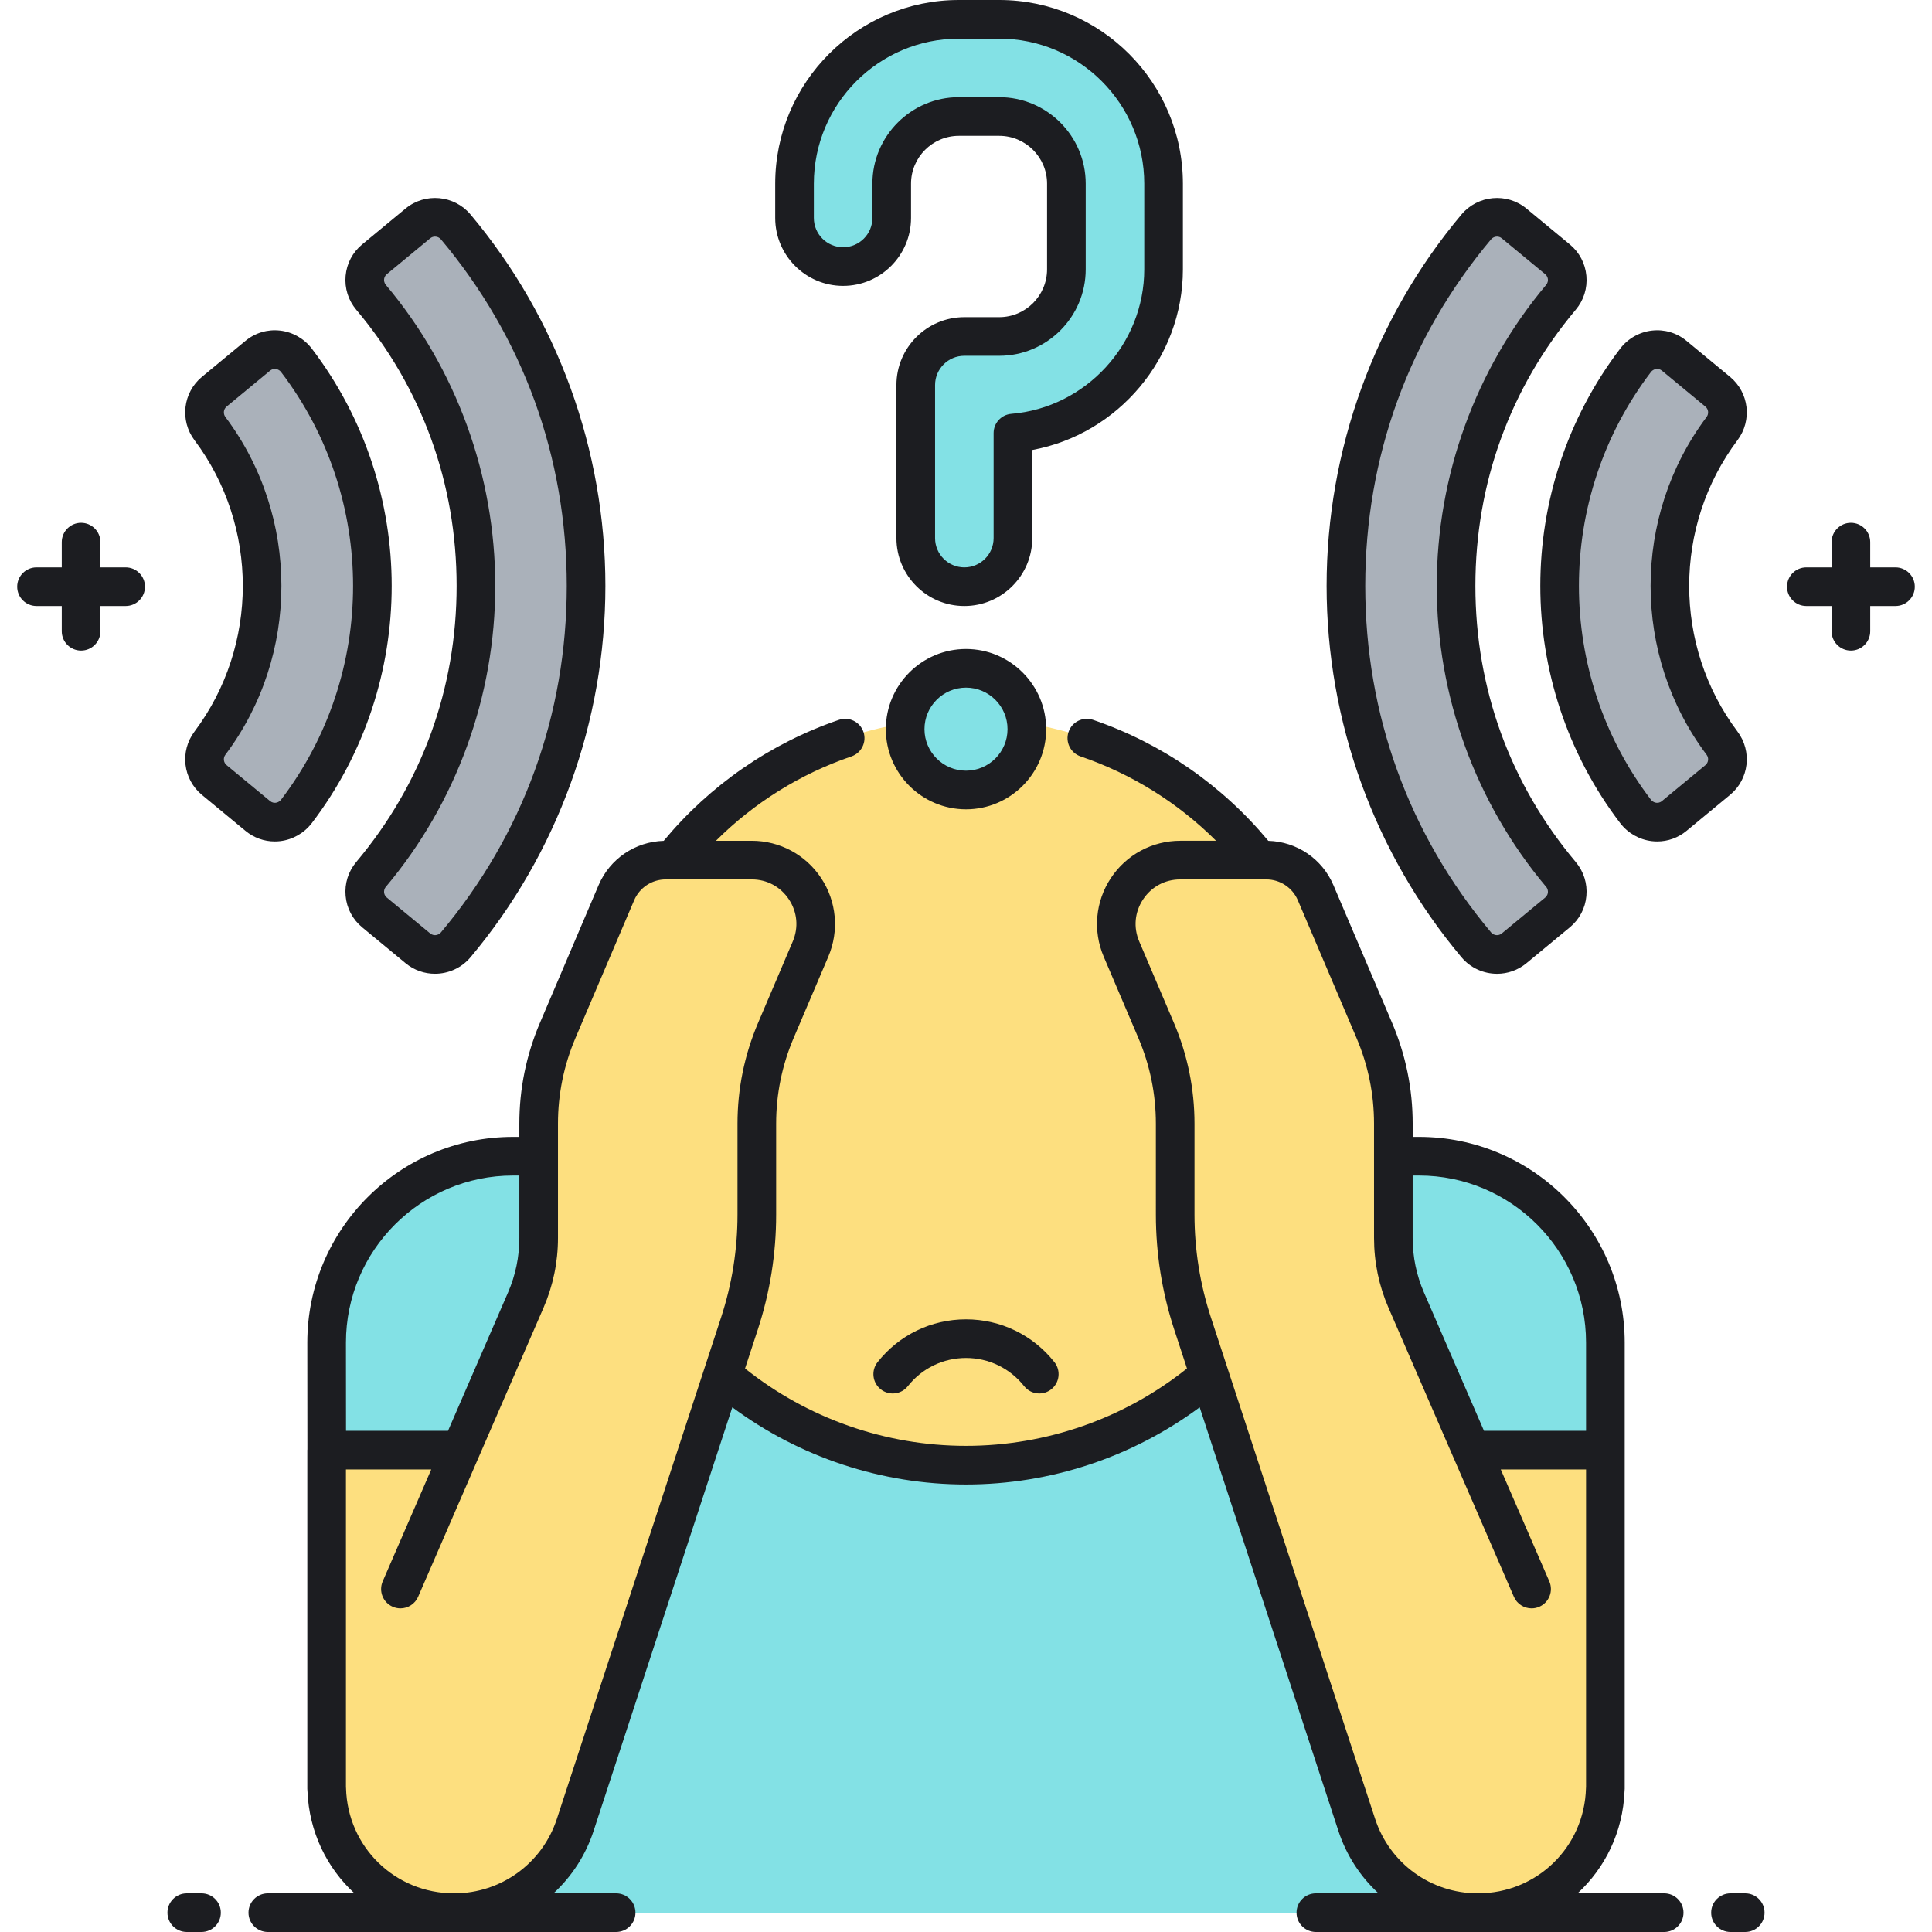 <?xml version="1.0" encoding="utf-8"?>
<!-- Generator: Adobe Illustrator 23.0.0, SVG Export Plug-In . SVG Version: 6.00 Build 0)  -->
<svg version="1.1" id="Layer_1" xmlns="http://www.w3.org/2000/svg" xmlns:xlink="http://www.w3.org/1999/xlink" x="0px" y="0px"
	 viewBox="0 0 500 500" style="enable-background:new 0 0 500 500;" xml:space="preserve">
<style type="text/css">
	.st0{fill:#83E1E5;}
	.st1{fill:#AAB1BA;}
	.st2{fill:#FDDF7F;}
	.st3{fill:#ECF4F7;}
	.st4{fill:#1C1D21;}
</style>
<g>
	<path class="st2" d="M380.77,375.292l-16.829-38.793c-2.206-5.085-3.345-10.57-3.345-16.113V290.81
		c0-8.295-1.676-16.505-4.928-24.137l-15.185-35.637c-2.182-5.12-7.21-8.443-12.776-8.443h-1.853
		c-14.633-18.499-35.89-31.51-60.188-35.471c0.052,0.521,0.08,1.049,0.08,1.583c0,8.697-7.05,15.747-15.747,15.747
		s-15.747-7.05-15.747-15.747c0-0.535,0.028-1.063,0.08-1.583c-24.298,3.961-45.555,16.973-60.188,35.471h-1.853
		c-5.566,0-10.594,3.323-12.776,8.443l-15.185,35.637c-3.252,7.631-4.928,15.841-4.928,24.137v29.575
		c0,5.543-1.138,11.028-3.345,16.113l-16.829,38.793H84.532v87.644l0.021-0.039C85.002,479.931,98.856,495,117.536,495h0
		c14.254,0,26.894-9.161,31.33-22.707l38.14-116.454c16.919,14.549,38.928,23.346,62.994,23.346s46.074-8.797,62.994-23.346
		l38.14,116.454C355.57,485.839,368.21,495,382.464,495h0c18.68,0,32.534-15.069,32.983-32.103l0.021,0.039v-87.644H380.77z"/>
</g>
<g>
	<g>
		<path class="st0" d="M351.134,472.293l-38.14-116.454c-16.919,14.55-38.928,23.346-62.994,23.346s-46.074-8.796-62.994-23.346
			l-38.14,116.454C144.43,485.839,131.79,495,117.536,495h264.928C368.21,495,355.57,485.839,351.134,472.293z"/>
	</g>
</g>
<g>
	<g>
		<path class="st0" d="M139.404,299.226h-6.64c-26.637,0-48.231,21.594-48.231,48.231v27.834h34.698l16.829-38.793
			c0.552-1.271,1.036-2.568,1.453-3.883c0.417-1.316,0.766-2.651,1.046-4.001c0.561-2.7,0.845-5.457,0.845-8.229L139.404,299.226
			L139.404,299.226z"/>
	</g>
</g>
<g>
	<g>
		<path class="st0" d="M367.236,299.226h-6.64h0v21.159c0,2.772,0.285,5.529,0.845,8.229c0.28,1.35,0.629,2.685,1.046,4.001
			c0.417,1.315,0.902,2.612,1.453,3.883l16.829,38.793h34.698v-27.834C415.468,320.82,393.874,299.226,367.236,299.226z"/>
	</g>
</g>
<g>
	<path class="st1" d="M66.714,92.072l-11.257,9.305c-2.87,2.372-3.353,6.576-1.117,9.553c18.036,24.017,18.036,57.37,0,81.387
		c-2.236,2.977-1.753,7.181,1.117,9.553l11.257,9.305c3.06,2.529,7.594,1.977,10.001-1.179c26.194-34.345,26.194-82.4,0-116.745
		C74.308,90.095,69.773,89.543,66.714,92.072z"/>
</g>
<g>
	<path class="st1" d="M151.674,151.624c0-34.361-11.897-66.888-33.729-92.897c-2.466-2.937-6.834-3.353-9.79-0.909l-11.239,9.29
		c-2.981,2.464-3.373,6.881-0.884,9.842c17.569,20.898,27.139,47.05,27.139,74.674s-9.57,53.776-27.139,74.674
		c-2.489,2.961-2.097,7.378,0.884,9.842l11.239,9.29c2.956,2.443,7.324,2.028,9.79-0.909
		C139.777,218.512,151.674,185.984,151.674,151.624z"/>
</g>
<g>
	<path class="st1" d="M433.286,92.072l11.257,9.305c2.87,2.372,3.353,6.576,1.117,9.553c-18.036,24.017-18.036,57.37,0,81.387
		c2.236,2.977,1.753,7.181-1.117,9.553l-11.257,9.305c-3.06,2.529-7.594,1.977-10.001-1.179c-26.194-34.345-26.194-82.4,0-116.745
		C425.692,90.095,430.227,89.543,433.286,92.072z"/>
</g>
<g>
	<path class="st1" d="M348.326,151.624c0-34.361,11.897-66.888,33.729-92.897c2.466-2.937,6.834-3.353,9.79-0.909l11.239,9.29
		c2.981,2.464,3.373,6.881,0.884,9.842c-17.569,20.898-27.139,47.05-27.139,74.674s9.57,53.776,27.139,74.674
		c2.489,2.961,2.097,7.378-0.884,9.842l-11.239,9.29c-2.956,2.443-7.324,2.028-9.79-0.909
		C360.223,218.512,348.326,185.984,348.326,151.624z"/>
</g>
<g>
	<g>
		<path class="st0" d="M249.57,151.836c-6.945,0-12.576-5.631-12.576-12.576V99.656c0-6.945,5.631-12.576,12.576-12.576h9.023
			c9.587,0,17.386-7.799,17.386-17.386V47.538c0-9.587-7.799-17.386-17.386-17.386h-10.431c-9.587,0-17.386,7.799-17.386,17.386
			v8.87c0,6.945-5.631,12.576-12.576,12.576s-12.576-5.631-12.576-12.576v-8.87C205.624,24.082,224.706,5,248.162,5h10.431
			c23.455,0,42.538,19.082,42.538,42.538v22.157c0,22.258-17.186,40.579-38.984,42.391v27.175
			C262.146,146.206,256.516,151.836,249.57,151.836z"/>
	</g>
</g>
<g>
	<circle class="st0" cx="250" cy="188.705" r="15.747"/>
</g>
<path class="st4" d="M37.52,151.836c0,2.761-2.238,5-5,5h-6.535v6.535c0,2.761-2.238,5-5,5s-5-2.239-5-5v-6.535H9.45
	c-2.762,0-5-2.239-5-5s2.238-5,5-5h6.534v-6.534c0-2.761,2.238-5,5-5s5,2.239,5,5v6.534h6.535
	C35.281,146.836,37.52,149.075,37.52,151.836z M490.55,146.836h-6.534v-6.534c0-2.761-2.238-5-5-5s-5,2.239-5,5v6.534h-6.535
	c-2.762,0-5,2.239-5,5s2.238,5,5,5h6.535v6.535c0,2.761,2.238,5,5,5s5-2.239,5-5v-6.535h6.534c2.762,0,5-2.239,5-5
	S493.312,146.836,490.55,146.836z M227.934,359.552c2.167,1.713,5.311,1.347,7.023-0.819c3.665-4.632,9.147-7.289,15.043-7.289
	s11.378,2.657,15.043,7.289c0.986,1.247,2.448,1.897,3.924,1.897c1.087,0,2.181-0.353,3.1-1.079
	c2.165-1.713,2.532-4.858,0.818-7.024c-5.572-7.043-13.914-11.083-22.885-11.083s-17.313,4.04-22.885,11.083
	C225.401,354.694,225.769,357.839,227.934,359.552z M52.15,490h-3.813c-2.762,0-5,2.239-5,5s2.238,5,5,5h3.813c2.762,0,5-2.239,5-5
	S54.912,490,52.15,490z M435.689,495c0,2.761-2.238,5-5,5h-90.144c-2.762,0-5-2.239-5-5s2.238-5,5-5h16.213
	c-4.673-4.298-8.298-9.801-10.377-16.15l-35.906-109.636c-17.437,12.912-38.635,19.971-60.475,19.971s-43.038-7.059-60.475-19.971
	L153.618,473.85c-2.08,6.349-5.704,11.852-10.377,16.15h16.213c2.762,0,5,2.239,5,5s-2.238,5-5,5H69.311c-2.762,0-5-2.239-5-5
	s2.238-5,5-5h22.424c-7.148-6.582-11.739-15.902-12.162-26.422c-0.027-0.21-0.041-0.425-0.041-0.642v-87.645
	c0-0.072,0.018-0.14,0.021-0.211l-0.021-27.619c0-29.356,23.88-53.235,53.231-53.235h1.64v-3.416c0-9.019,1.793-17.799,5.329-26.097
	l15.184-35.637c2.904-6.813,9.479-11.259,16.848-11.464c11.991-14.444,27.613-25.253,45.347-31.314
	c2.617-0.893,5.456,0.502,6.349,3.114c0.893,2.613-0.501,5.456-3.114,6.349c-13.25,4.528-25.201,11.993-35.061,21.832h9.263
	c7.254,0,13.972,3.613,17.971,9.664s4.689,13.648,1.846,20.321l-8.971,21.055c-3.004,7.051-4.527,14.512-4.527,22.177v23.517
	c0,10.126-1.599,20.14-4.75,29.763l-3.299,10.072c16.195,12.935,36.372,20.023,57.184,20.023s40.988-7.088,57.184-20.023
	l-3.3-10.072c-3.151-9.625-4.749-19.638-4.749-29.763V290.81c0-7.665-1.523-15.126-4.527-22.177l-8.972-21.055
	c-2.844-6.673-2.153-14.27,1.846-20.321c4-6.052,10.718-9.665,17.972-9.665h9.263c-9.861-9.839-21.813-17.304-35.062-21.832
	c-2.613-0.893-4.007-3.735-3.114-6.349s3.732-4.008,6.349-3.114c17.732,6.061,33.356,16.871,45.347,31.314
	c7.369,0.204,13.944,4.65,16.849,11.463l15.184,35.638c3.536,8.298,5.329,17.078,5.329,26.097v3.416h1.64
	c29.352,0,53.231,23.879,53.231,53.231v27.834v87.645c0,0.218-0.014,0.434-0.042,0.646c-0.424,10.519-5.013,19.837-12.161,26.418
	h22.424C433.451,490,435.689,492.239,435.689,495z M89.532,347.458l0.018,22.834h26.398l15.524-35.783
	c1.944-4.482,2.931-9.234,2.931-14.123v-16.159h-1.64C108.926,304.226,89.532,323.62,89.532,347.458z M182.254,354.283l4.357-13.306
	c2.823-8.617,4.254-17.583,4.254-26.65V290.81c0-9.02,1.793-17.8,5.328-26.097l8.971-21.055c1.546-3.629,1.186-7.597-0.989-10.888
	s-5.684-5.178-9.628-5.178h-20.402h-1.853c-3.567,0-6.777,2.121-8.177,5.404l-15.184,35.636c-3.005,7.052-4.528,14.513-4.528,22.177
	v29.575c0,6.266-1.264,12.356-3.757,18.103l-16.829,38.791c0,0,0,0,0,0.001l-15.597,35.952c-0.817,1.885-2.657,3.012-4.59,3.012
	c-0.664,0-1.339-0.133-1.987-0.415c-2.533-1.099-3.695-4.043-2.597-6.577l12.564-28.96H89.532v82.143
	c0.01,0.11,0.017,0.22,0.02,0.332C89.954,478.038,102.246,490,117.536,490c12.124,0,22.805-7.741,26.578-19.263L182.254,354.283z
	 M365.597,304.226v16.159c0,4.889,0.986,9.641,2.931,14.124l15.524,35.783h26.416v-22.834c0-23.838-19.394-43.231-43.231-43.231
	H365.597z M382.464,490c15.29,0,27.582-11.962,27.984-27.233c0.003-0.112,0.01-0.223,0.02-0.333v-82.142h-22.073l12.564,28.96
	c1.099,2.533-0.063,5.478-2.597,6.577c-0.648,0.281-1.323,0.415-1.987,0.415c-1.933,0-3.772-1.126-4.59-3.012l-15.573-35.897
	c-0.008-0.018-0.02-0.034-0.027-0.052l-16.83-38.793c-2.493-5.747-3.757-11.837-3.757-18.103V290.81
	c0-7.664-1.523-15.125-4.528-22.177l-15.184-35.637c-1.399-3.282-4.609-5.403-8.177-5.403h-1.853h-20.402
	c-3.944,0-7.454,1.887-9.629,5.178c-2.175,3.291-2.535,7.259-0.989,10.887l8.972,21.055c3.535,8.297,5.328,17.077,5.328,26.097
	v23.517c0,9.066,1.431,18.033,4.253,26.65l4.358,13.305c0,0,0,0.001,0,0.002l38.139,116.453C359.659,482.259,370.34,490,382.464,490
	z M451.663,490h-3.813c-2.762,0-5,2.239-5,5s2.238,5,5,5h3.813c2.762,0,5-2.239,5-5S454.425,490,451.663,490z M71.106,217.769
	c-2.764,0-5.413-0.95-7.578-2.74l-11.257-9.304c-4.932-4.077-5.779-11.285-1.93-16.41c16.665-22.191,16.665-53.189,0-75.381
	c-3.85-5.125-3.002-12.333,1.93-16.41l11.257-9.305v0c2.527-2.089,5.711-3.034,8.971-2.66c3.229,0.371,6.215,2.069,8.191,4.66
	c27.573,36.154,27.573,86.655,0,122.81c-1.977,2.591-4.962,4.29-8.191,4.66C72.033,217.742,71.568,217.769,71.106,217.769z
	 M71.359,207.753c0.318-0.036,0.921-0.188,1.38-0.79c24.851-32.583,24.851-78.097,0-110.681c-0.459-0.602-1.062-0.753-1.38-0.79
	c-0.071-0.008-0.149-0.014-0.233-0.014c-0.354,0-0.8,0.094-1.227,0.446v0l-11.257,9.305c-0.807,0.666-0.94,1.851-0.305,2.696
	c19.32,25.728,19.32,61.665,0,87.392c-0.636,0.846-0.501,2.031,0.305,2.697l11.257,9.304
	C70.428,207.757,70.988,207.796,71.359,207.753z M92.205,80.167c-2.071-2.464-3.052-5.584-2.761-8.786
	c0.29-3.196,1.812-6.083,4.286-8.128l11.239-9.29c5.048-4.172,12.588-3.477,16.805,1.548c22.506,26.81,34.899,60.943,34.899,96.111
	s-12.394,69.301-34.898,96.111c-2.366,2.818-5.776,4.275-9.205,4.275c-2.686,0-5.384-0.894-7.601-2.727l-11.239-9.289
	c-2.475-2.045-3.996-4.932-4.286-8.128c-0.291-3.202,0.689-6.322,2.761-8.786c16.987-20.206,25.966-44.915,25.966-71.457
	C118.171,125.082,109.192,100.372,92.205,80.167z M99.859,73.731c18.257,21.716,28.312,49.378,28.312,77.892
	c0,28.513-10.055,56.175-28.312,77.892c-0.462,0.549-0.484,1.142-0.456,1.446c0.027,0.301,0.154,0.874,0.698,1.324l11.239,9.29
	c0.828,0.685,2.074,0.566,2.774-0.27c21.3-25.374,32.559-56.385,32.559-89.682s-11.259-64.308-32.559-89.682
	c-0.395-0.471-0.963-0.715-1.532-0.715c-0.44,0-0.88,0.146-1.242,0.444l-11.239,9.29c-0.544,0.45-0.671,1.022-0.698,1.324
	C99.375,72.59,99.397,73.183,99.859,73.731z M447.729,205.724l-11.257,9.305c-2.165,1.79-4.814,2.74-7.578,2.74
	c-0.462,0-0.926-0.027-1.393-0.08c-3.229-0.371-6.215-2.069-8.191-4.66c-27.573-36.154-27.573-86.655,0-122.81
	c1.977-2.591,4.962-4.29,8.191-4.66c3.251-0.374,6.443,0.57,8.971,2.66l11.257,9.304c4.932,4.076,5.779,11.284,1.93,16.41
	c-16.665,22.191-16.665,53.189,0,75.381C453.508,194.439,452.66,201.647,447.729,205.724z M441.662,195.32
	c-19.32-25.728-19.32-61.665,0-87.392c0.636-0.846,0.502-2.031-0.305-2.697l-11.257-9.305v0c-0.427-0.352-0.873-0.446-1.227-0.446
	c-0.084,0-0.162,0.005-0.233,0.014c-0.318,0.036-0.921,0.188-1.38,0.79c-24.851,32.583-24.851,78.097,0,110.681
	c0.459,0.602,1.062,0.753,1.38,0.79c0.372,0.042,0.932,0.003,1.46-0.432l11.257-9.305
	C442.163,197.35,442.298,196.166,441.662,195.32z M378.226,247.735c-22.506-26.81-34.899-60.943-34.899-96.111
	s12.394-69.301,34.898-96.111c4.219-5.026,11.758-5.721,16.806-1.548l11.239,9.289c2.475,2.045,3.996,4.932,4.286,8.128
	c0.291,3.202-0.689,6.322-2.761,8.786c-16.987,20.205-25.966,44.915-25.966,71.457c0,26.542,8.979,51.251,25.966,71.457
	c2.071,2.464,3.052,5.584,2.761,8.786c-0.29,3.196-1.812,6.083-4.286,8.128l-11.239,9.29c-2.217,1.833-4.915,2.727-7.601,2.727
	C384,252.01,380.591,250.553,378.226,247.735z M353.326,151.624c0,33.296,11.259,64.308,32.559,89.682
	c0.699,0.836,1.943,0.956,2.774,0.271l11.239-9.29c0.544-0.45,0.671-1.022,0.698-1.324c0.028-0.305,0.006-0.897-0.456-1.446
	c-18.257-21.717-28.312-49.379-28.312-77.892c0-28.514,10.055-56.176,28.312-77.892c0.462-0.549,0.484-1.142,0.456-1.446
	c-0.027-0.301-0.154-0.874-0.698-1.324l-11.239-9.29c-0.361-0.299-0.802-0.445-1.242-0.445c-0.569,0-1.138,0.244-1.532,0.715
	C364.585,87.316,353.326,118.327,353.326,151.624z M200.624,56.408v-8.87C200.624,21.325,221.949,0,248.162,0h10.431
	c26.213,0,47.538,21.325,47.538,47.538v22.157c0,22.977-16.785,42.686-38.984,46.764v22.802c0,9.691-7.885,17.576-17.576,17.576
	s-17.576-7.884-17.576-17.576V99.656c0-9.691,7.885-17.576,17.576-17.576h9.022c6.829,0,12.386-5.557,12.386-12.386V47.538
	c0-6.83-5.557-12.386-12.386-12.386h-10.431c-6.83,0-12.387,5.557-12.387,12.386v8.87c0,9.691-7.884,17.576-17.575,17.576
	S200.624,66.099,200.624,56.408z M210.624,56.408c0,4.177,3.398,7.576,7.576,7.576c4.177,0,7.575-3.398,7.575-7.576v-8.87
	c0-12.344,10.043-22.386,22.387-22.386h10.431c12.344,0,22.386,10.042,22.386,22.386v22.157c0,12.344-10.042,22.386-22.386,22.386
	h-9.022c-4.178,0-7.576,3.398-7.576,7.576v39.604c0,4.177,3.398,7.576,7.576,7.576s7.576-3.398,7.576-7.576v-27.175
	c0-2.601,1.994-4.768,4.586-4.983c19.289-1.604,34.398-18.035,34.398-37.408V47.538c0-20.698-16.84-37.538-37.538-37.538h-10.431
	c-20.698,0-37.538,16.839-37.538,37.538V56.408z M229.253,188.705c0-11.44,9.307-20.747,20.747-20.747s20.747,9.307,20.747,20.747
	S261.44,209.452,250,209.452S229.253,200.145,229.253,188.705z M239.253,188.705c0,5.926,4.821,10.747,10.747,10.747
	s10.747-4.821,10.747-10.747s-4.821-10.747-10.747-10.747S239.253,182.779,239.253,188.705z"/>
</svg>
